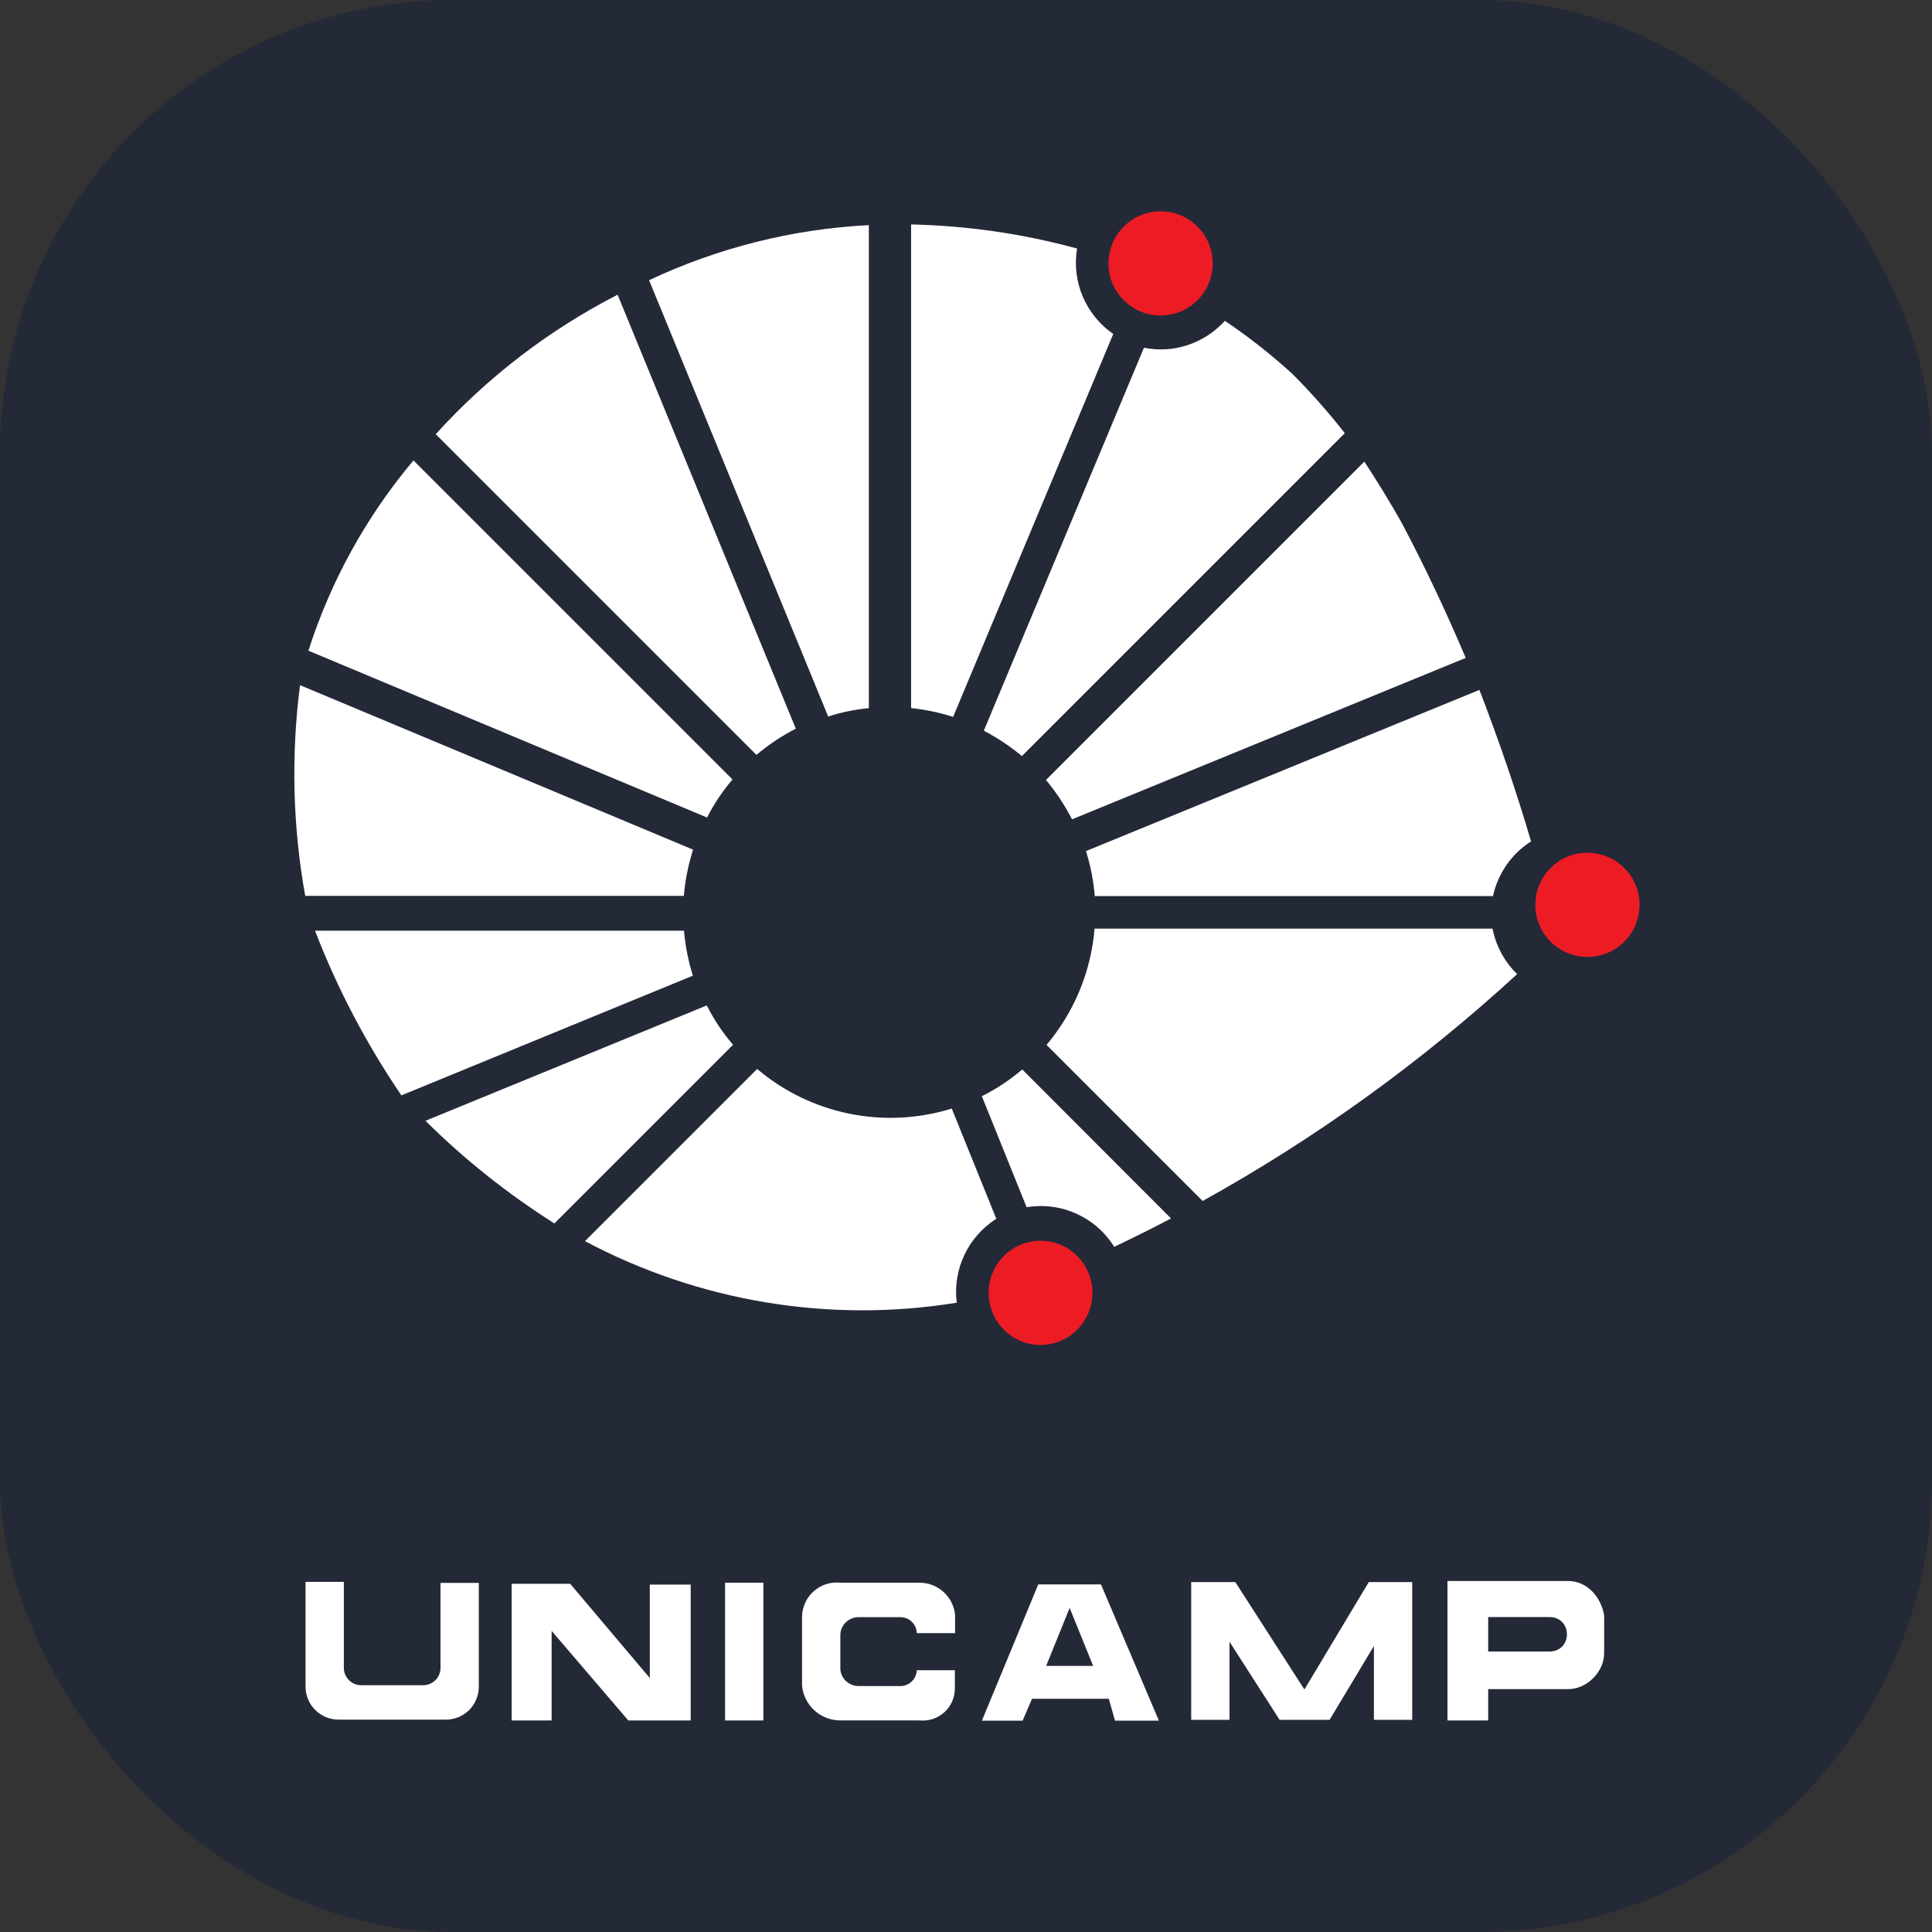 <svg width="256" height="256" viewBox="0 0 256 256" fill="none" xmlns="http://www.w3.org/2000/svg">
<rect x="0" y="0" width="256" height="256" fill="#333333" stroke="none"/>
<g clip-path="url(#clip0_361_1062)">
<rect width="256" height="256" rx="60" fill="#242938"/>
<path fill-rule="evenodd" clip-rule="evenodd" d="M120.725 93.826V29.739C128.143 29.91 135.524 30.963 142.719 32.933C141.98 37.329 143.861 41.717 147.51 44.255L126.292 94.997C124.464 94.4 122.613 94.027 120.732 93.826H120.725Z" fill="white"/>
<path fill-rule="evenodd" clip-rule="evenodd" d="M115.127 93.826V29.829C105.029 30.344 95.163 32.821 86.006 37.128L109.739 94.945C111.478 94.378 113.276 94.005 115.127 93.833V93.826Z" fill="white"/>
<path fill-rule="evenodd" clip-rule="evenodd" d="M105.447 96.55L81.834 39.053C72.766 43.703 64.579 49.979 57.735 57.532L100.231 100.028C101.828 98.684 103.567 97.52 105.447 96.55Z" fill="white"/>
<path fill-rule="evenodd" clip-rule="evenodd" d="M54.787 61.01C48.54 68.428 43.808 77.011 40.868 86.221L93.693 108.327C94.603 106.528 95.745 104.819 97.059 103.282L54.787 61.01Z" fill="white"/>
<path fill-rule="evenodd" clip-rule="evenodd" d="M91.835 112.581L39.756 90.788C38.555 100.087 38.786 109.498 40.443 118.708H90.611C90.782 116.626 91.208 114.573 91.835 112.573V112.581Z" fill="white"/>
<path fill-rule="evenodd" clip-rule="evenodd" d="M90.625 123.321H41.741C44.704 131.023 48.555 138.322 53.182 145.143L91.805 129.284C91.207 127.343 90.805 125.351 90.633 123.321H90.625Z" fill="white"/>
<path fill-rule="evenodd" clip-rule="evenodd" d="M97.133 138.441C95.768 136.844 94.596 135.105 93.656 133.224L56.377 148.509C61.571 153.673 67.303 158.204 73.46 162.114L97.133 138.441Z" fill="white"/>
<path fill-rule="evenodd" clip-rule="evenodd" d="M126.77 172.615C126.225 168.197 128.255 163.89 132.016 161.495L126.113 146.889C117.187 149.658 107.462 147.688 100.328 141.643L77.513 164.458C92.603 172.473 109.91 175.354 126.77 172.615Z" fill="white"/>
<path fill-rule="evenodd" clip-rule="evenodd" d="M130.098 145.248L136.032 159.965C140.622 159.196 145.189 161.279 147.637 165.212C150.174 164.01 152.682 162.756 155.167 161.45L135.457 141.71C133.8 143.106 132.009 144.307 130.098 145.248Z" fill="white"/>
<path fill-rule="evenodd" clip-rule="evenodd" d="M201.022 129.067C199.365 127.44 198.223 125.358 197.768 123.052H145.033C144.577 128.731 142.323 134.12 138.674 138.456L159.354 159.137C174.385 150.808 188.364 140.71 201.029 129.075L201.022 129.067Z" fill="white"/>
<path fill-rule="evenodd" clip-rule="evenodd" d="M171.229 49.524C173.706 52.002 176.02 54.629 178.192 57.398L135.405 100.184C133.838 98.871 132.151 97.759 130.36 96.818L151.578 46.076C155.511 46.874 159.593 45.508 162.303 42.508C165.437 44.62 168.437 46.986 171.229 49.524Z" fill="white"/>
<path fill-rule="evenodd" clip-rule="evenodd" d="M137.875 164.406C134.076 164.406 131.001 167.496 131.001 171.309C131.001 175.123 134.076 178.213 137.875 178.213C141.674 178.213 144.749 175.123 144.749 171.309C144.749 167.496 141.674 164.406 137.875 164.406Z" fill="#ED1C24"/>
<path d="M210.343 126.798C214.156 126.798 217.247 123.707 217.247 119.895C217.247 116.082 214.156 112.991 210.343 112.991C206.53 112.991 203.44 116.082 203.44 119.895C203.44 123.707 206.53 126.798 210.343 126.798Z" fill="#ED1C24"/>
<path d="M153.787 41.807C157.599 41.807 160.69 38.716 160.69 34.904C160.69 31.091 157.599 28 153.787 28C149.974 28 146.883 31.091 146.883 34.904C146.883 38.716 149.974 41.807 153.787 41.807Z" fill="#ED1C24"/>
<path fill-rule="evenodd" clip-rule="evenodd" d="M67.795 227.97V209.856H75.55L86.103 222.35V209.968H91.521V227.97H83.252L73.094 216.103V227.97H67.795Z" fill="white"/>
<path d="M101.149 209.715H96.074V227.97H101.149V209.715Z" fill="white"/>
<path fill-rule="evenodd" clip-rule="evenodd" d="M121.478 221.313H126.524V223.738C126.524 226.246 124.359 228.216 121.844 227.963H111.351C108.724 227.963 106.559 225.992 106.276 223.403V214.275C106.276 211.566 108.642 209.424 111.351 209.715H121.844C124.27 209.715 126.292 211.544 126.553 213.939V216.395H121.478C121.449 215.171 120.426 214.23 119.195 214.283H113.888C112.545 214.223 111.411 215.253 111.351 216.566V221.126C111.411 222.47 112.545 223.462 113.888 223.41H119.195C120.389 223.47 121.419 222.552 121.478 221.328V221.313Z" fill="white"/>
<path fill-rule="evenodd" clip-rule="evenodd" d="M136.748 225.097L135.502 228H130.106L137.577 209.939H145.883L153.563 228H147.749L146.921 225.097H136.748ZM144.846 220.738L141.734 213.059L138.622 220.738H144.846Z" fill="white"/>
<path fill-rule="evenodd" clip-rule="evenodd" d="M162.914 217.536V227.888H157.839V209.633H163.683L172.84 223.865L181.371 209.633H187.125V227.888H182.05V218.104L176.177 227.888H169.557L162.914 217.536Z" fill="white"/>
<path fill-rule="evenodd" clip-rule="evenodd" d="M191.797 227.97V209.491H207.783C210.276 209.491 212.142 211.566 212.56 214.059V219.044C212.56 221.537 210.276 223.821 207.783 223.821H197.193V227.97H191.797ZM197.193 218.835H205.29C208.403 218.835 208.403 214.268 205.29 214.268H197.193V218.835Z" fill="white"/>
<path fill-rule="evenodd" clip-rule="evenodd" d="M45.562 221.014V209.603H40.487V223.492C40.487 225.918 42.458 227.858 44.853 227.858H59.078C61.504 227.858 63.444 225.918 63.444 223.492V209.745H58.37V221.014C58.37 222.268 57.34 223.298 56.086 223.298H47.846C46.593 223.298 45.562 222.268 45.562 221.014Z" fill="white"/>
<path fill-rule="evenodd" clip-rule="evenodd" d="M194.215 87.176C191.648 81.101 188.827 75.138 185.744 69.294C184.177 66.525 182.52 63.816 180.781 61.166L138.599 103.349C139.943 104.976 141.107 106.715 142.047 108.566L194.215 87.176Z" fill="white"/>
<path fill-rule="evenodd" clip-rule="evenodd" d="M196.029 91.408C198.566 97.998 200.88 104.7 202.873 111.491C200.305 113.118 198.477 115.738 197.827 118.738H145.062C144.891 116.716 144.518 114.715 143.891 112.775L196.029 91.415V91.408Z" fill="white"/>
</g>
<defs>
<clipPath id="clip0_361_1062">
<rect width="256" height="256" fill="white"/>
</clipPath>
</defs>
</svg>
